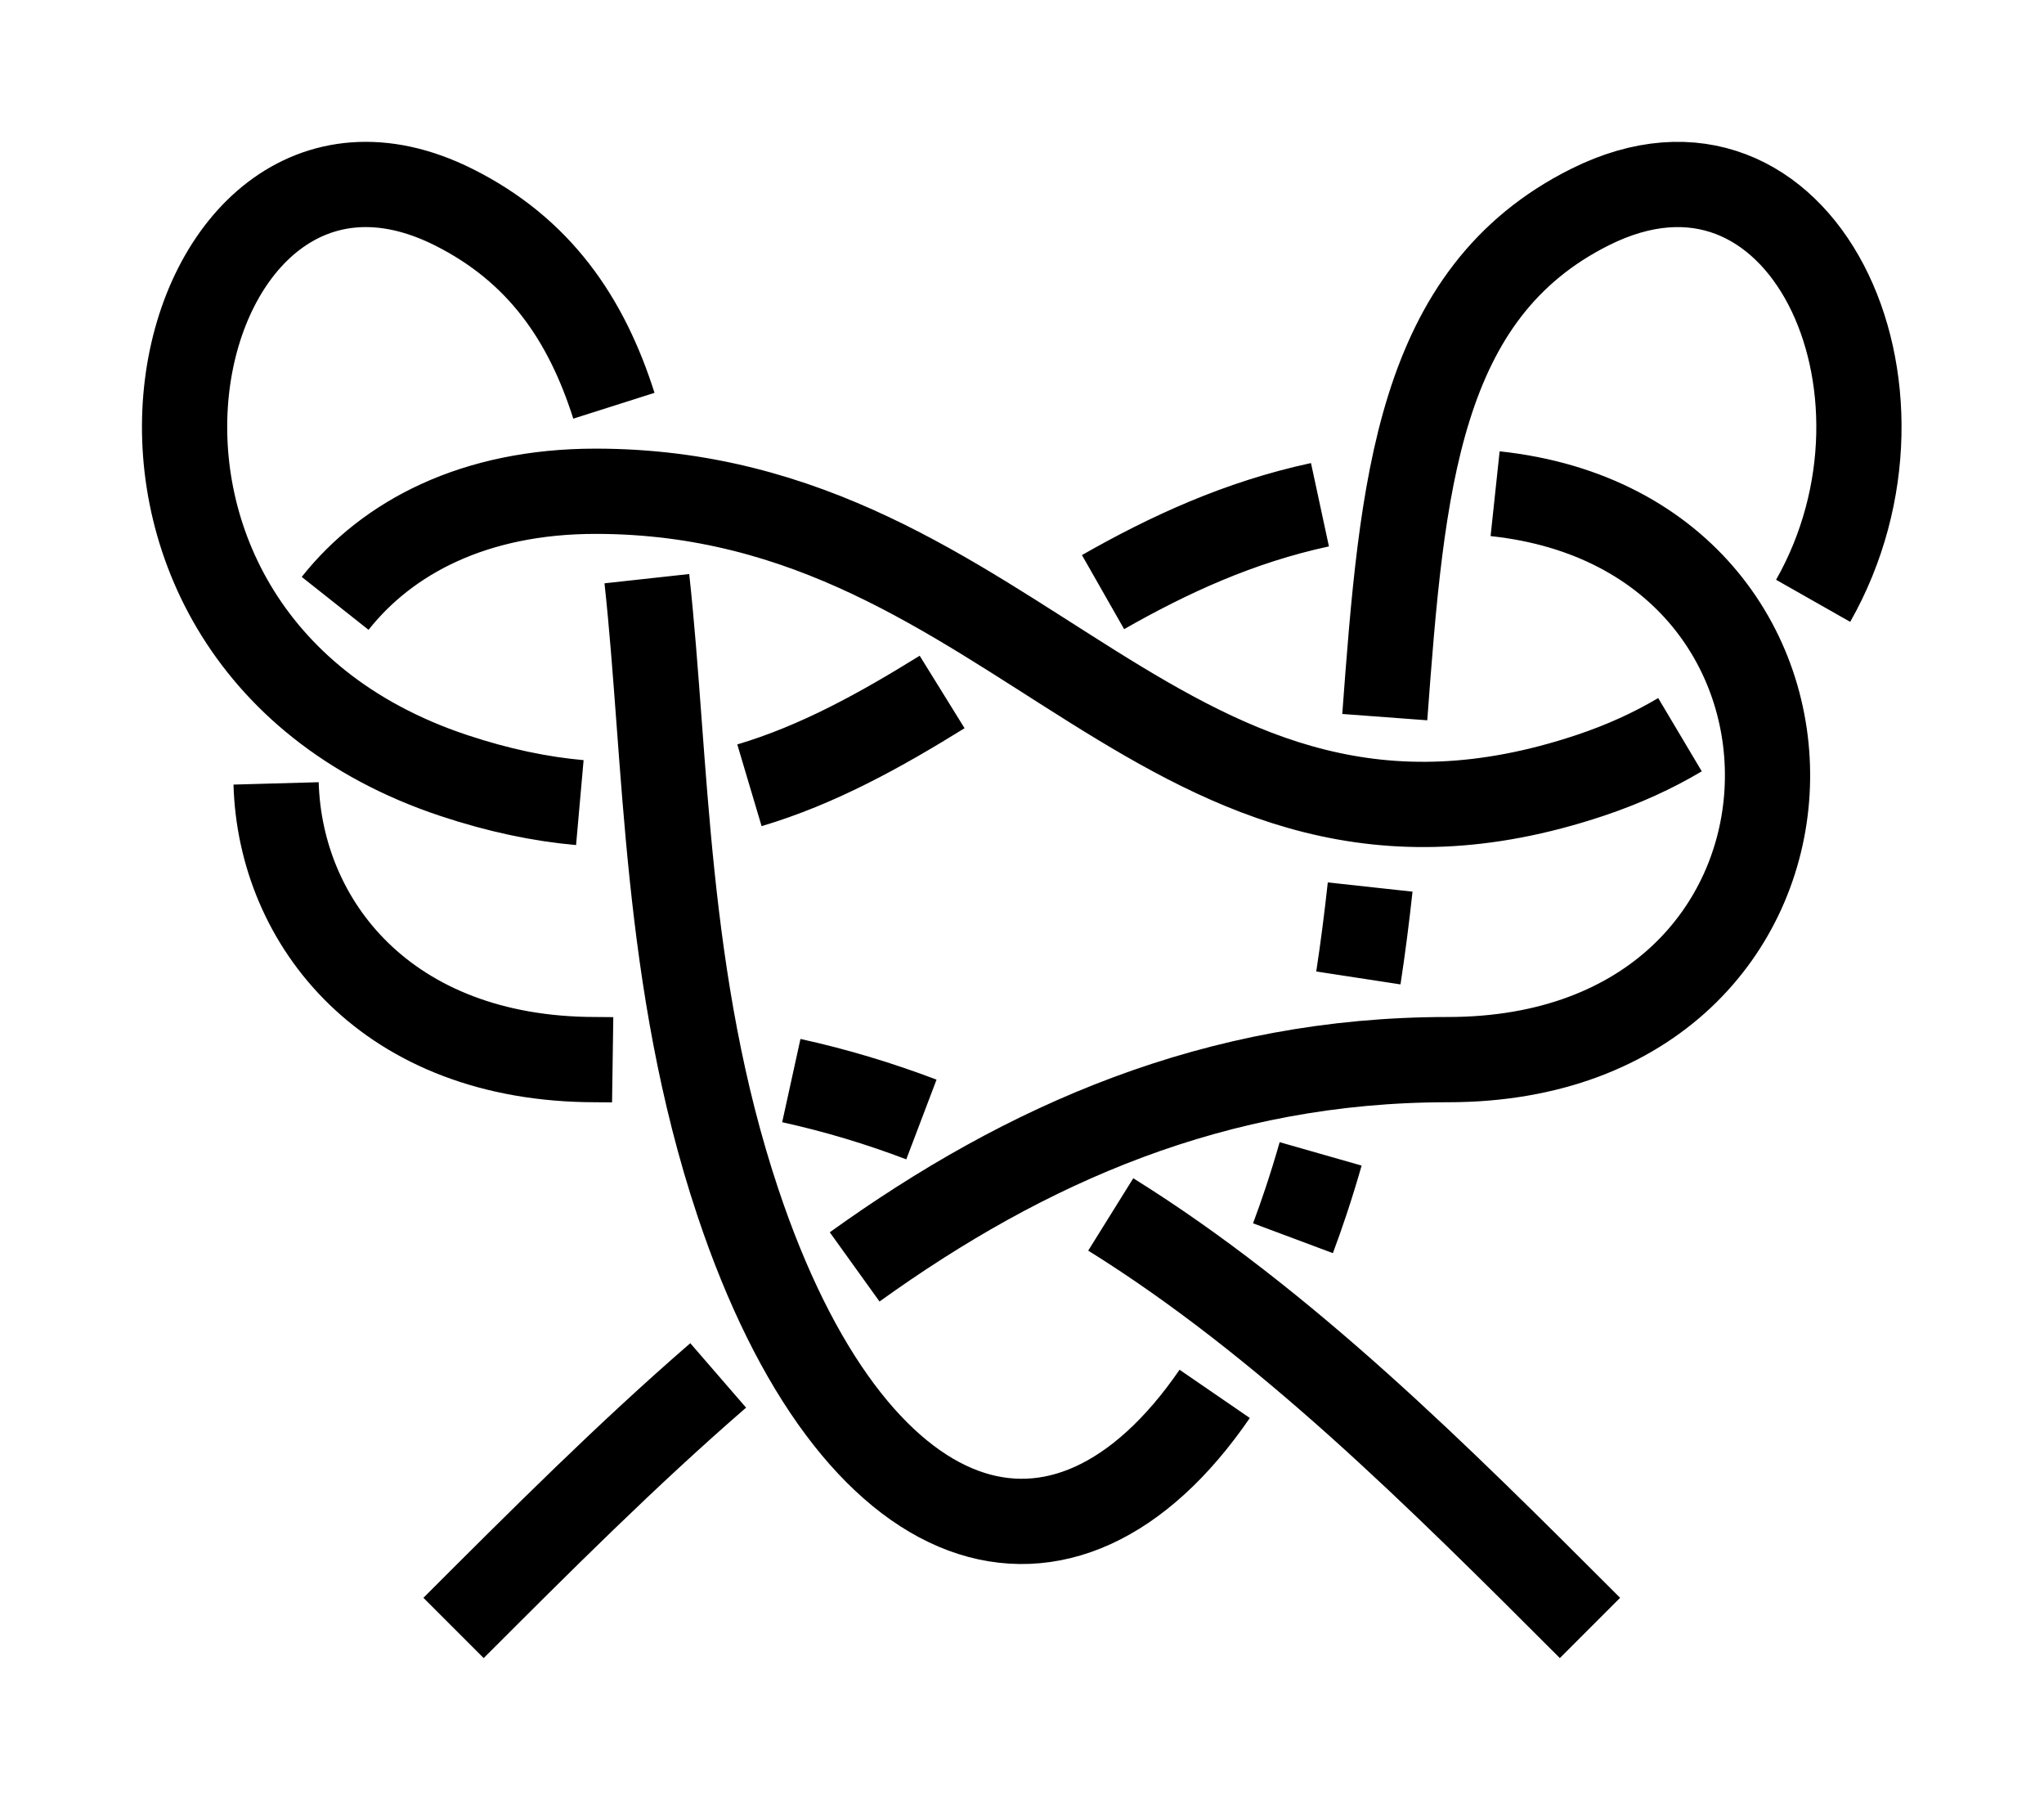 <?xml version="1.0" encoding="UTF-8" standalone="no"?>
<!-- Created with Inkscape (http://www.inkscape.org/) -->

<svg
   xmlns:dc="http://purl.org/dc/elements/1.1/"
   xmlns:cc="http://creativecommons.org/ns#"
   xmlns:rdf="http://www.w3.org/1999/02/22-rdf-syntax-ns#"
   xmlns:svg="http://www.w3.org/2000/svg"
   xmlns="http://www.w3.org/2000/svg"
   xmlns:sodipodi="http://sodipodi.sourceforge.net/DTD/sodipodi-0.dtd"
   xmlns:inkscape="http://www.inkscape.org/namespaces/inkscape"
   width="71.945"
   height="63.347"
   id="svg3080"
   version="1.1"
   inkscape:version="0.92.4 (unknown)"
   sodipodi:docname="Decorative_Terminal.svg">
  <defs
     id="defs3082">
    <marker
       inkscape:stockid="Arrow2Mend"
       orient="auto"
       refY="0"
       refX="0"
       id="Arrow2Mend"
       style="overflow:visible"
       inkscape:isstock="true">
      <path
         id="path908"
         style="fill:#fe0000;fill-opacity:1;fill-rule:evenodd;stroke:#fe0000;stroke-width:0.625;stroke-linejoin:round;stroke-opacity:1"
         d="M 8.719,4.034 -2.207,0.016 8.719,-4.002 c -1.745,2.372 -1.735,5.617 -6e-7,8.035 z"
         transform="scale(-0.6)"
         inkscape:connector-curvature="0" />
    </marker>
    <marker
       inkscape:stockid="Arrow2Lend"
       orient="auto"
       refY="0"
       refX="0"
       id="Arrow2Lend"
       style="overflow:visible"
       inkscape:isstock="true">
      <path
         id="path902"
         style="fill:#fe0000;fill-opacity:1;fill-rule:evenodd;stroke:#fe0000;stroke-width:0.625;stroke-linejoin:round;stroke-opacity:1"
         d="M 8.719,4.034 -2.207,0.016 8.719,-4.002 c -1.745,2.372 -1.735,5.617 -6e-7,8.035 z"
         transform="matrix(-1.1,0,0,-1.1,-1.1,0)"
         inkscape:connector-curvature="0" />
    </marker>
    <marker
       inkscape:stockid="Arrow1Lstart"
       orient="auto"
       refY="0"
       refX="0"
       id="Arrow1Lstart"
       style="overflow:visible"
       inkscape:isstock="true">
      <path
         id="path881"
         d="M 0,0 5,-5 -12.5,0 5,5 Z"
         style="fill:#fe0000;fill-opacity:1;fill-rule:evenodd;stroke:#fe0000;stroke-width:1pt;stroke-opacity:1"
         transform="matrix(0.8,0,0,0.8,10,0)"
         inkscape:connector-curvature="0" />
    </marker>
    <inkscape:path-effect
       effect="knot"
       id="path-effect840"
       is_visible="true"
       interruption_width="3"
       prop_to_stroke_width="false"
       add_stroke_width="true"
       add_other_stroke_width="false"
       switcher_size="15"
       crossing_points_vector="436.026 | 782.288 | 0 | 0 | 2 | 3 | 0.658 | 2.117 | 1 | 426.725 | 782.614 | 0 | 0 | 1 | 4 | 0.485 | 2.893 | 1 | 404.973 | 783.4 | 0 | 0 | 0 | 5 | 0.193 | 4.126 | 1" />
    <filter
       id="filter3111"
       inkscape:label="Outline, double"
       inkscape:menu="Morphology"
       inkscape:menu-tooltip="Draws a smooth line inside colorized with the color it overlays"
       style="color-interpolation-filters:sRGB">
      <feGaussianBlur
         id="feGaussianBlur3113"
         stdDeviation="3"
         in="SourceAlpha"
         result="result1" />
      <feComposite
         id="feComposite3115"
         in2="result1"
         operator="arithmetic"
         k2="3.2"
         k1="-1"
         k4="-2"
         result="result3"
         k3="0" />
      <feColorMatrix
         id="feColorMatrix3117"
         values="0 0 0 0 0 0 1 0 0 0 0 0 1 0 0 0 0 0 10 0 "
         result="result2" />
      <feComposite
         id="feComposite3119"
         in2="result2"
         result="fbSourceGraphic"
         in="SourceGraphic"
         operator="out" />
      <feGaussianBlur
         id="feGaussianBlur3121"
         in="fbSourceGraphic"
         stdDeviation="0.5"
         result="result4" />
      <feComposite
         id="feComposite3123"
         in2="result4"
         operator="xor"
         in="result4"
         result="result5" />
      <feBlend
         id="feBlend3125"
         in2="result5"
         result="result6"
         mode="darken"
         in="result5" />
      <feBlend
         id="feBlend3127"
         in2="result6"
         in="result6"
         mode="darken" />
    </filter>
    <inkscape:path-effect
       effect="knot"
       id="path-effect840-2"
       is_visible="true"
       interruption_width="3"
       prop_to_stroke_width="false"
       add_stroke_width="true"
       add_other_stroke_width="false"
       switcher_size="15"
       crossing_points_vector="403.24 | 875.245 | 0 | 0 | 0 | 3 | 0.306 | 3.791 | -1 | 434.69 | 856.186 | 0 | 0 | 1 | 4 | 0.647 | 5.637 | 1 | 461.395 | 867.498 | 0 | 0 | 2 | 5 | 2.014 | 6.336 | 1" />
    <marker
       inkscape:stockid="Arrow2Mend"
       orient="auto"
       refY="0"
       refX="0"
       id="Arrow2Mend-2"
       style="overflow:visible">
      <path
         id="path3886"
         style="fill-rule:evenodd;stroke-width:0.625;stroke-linejoin:round"
         d="M 8.719,4.034 -2.207,0.016 8.719,-4.002 c -1.745,2.372 -1.735,5.617 -6e-7,8.035 z"
         transform="scale(-0.6)"
         inkscape:connector-curvature="0" />
    </marker>
    <marker
       inkscape:stockid="Arrow2Mend"
       orient="auto"
       refY="0"
       refX="0"
       id="marker910"
       style="overflow:visible">
      <path
         id="path908-3"
         style="fill-rule:evenodd;stroke-width:0.625;stroke-linejoin:round"
         d="M 8.719,4.034 -2.207,0.016 8.719,-4.002 c -1.745,2.372 -1.735,5.617 -6e-7,8.035 z"
         transform="scale(-0.6)"
         inkscape:connector-curvature="0" />
    </marker>
    <marker
       inkscape:stockid="Arrow2Mend"
       orient="auto"
       refY="0"
       refX="0"
       id="marker914"
       style="overflow:visible">
      <path
         id="path912"
         style="fill-rule:evenodd;stroke-width:0.625;stroke-linejoin:round"
         d="M 8.719,4.034 -2.207,0.016 8.719,-4.002 c -1.745,2.372 -1.735,5.617 -6e-7,8.035 z"
         transform="scale(-0.6)"
         inkscape:connector-curvature="0" />
    </marker>
    <marker
       inkscape:stockid="Arrow2Mend"
       orient="auto"
       refY="0"
       refX="0"
       id="marker918"
       style="overflow:visible">
      <path
         id="path916"
         style="fill-rule:evenodd;stroke-width:0.625;stroke-linejoin:round"
         d="M 8.719,4.034 -2.207,0.016 8.719,-4.002 c -1.745,2.372 -1.735,5.617 -6e-7,8.035 z"
         transform="scale(-0.6)"
         inkscape:connector-curvature="0" />
    </marker>
    <marker
       inkscape:stockid="Arrow2Mend"
       orient="auto"
       refY="0"
       refX="0"
       id="marker922"
       style="overflow:visible">
      <path
         id="path920"
         style="fill-rule:evenodd;stroke-width:0.625;stroke-linejoin:round"
         d="M 8.719,4.034 -2.207,0.016 8.719,-4.002 c -1.745,2.372 -1.735,5.617 -6e-7,8.035 z"
         transform="scale(-0.6)"
         inkscape:connector-curvature="0" />
    </marker>
    <marker
       inkscape:stockid="Arrow2Mend"
       orient="auto"
       refY="0"
       refX="0"
       id="marker926"
       style="overflow:visible">
      <path
         id="path924"
         style="fill-rule:evenodd;stroke-width:0.625;stroke-linejoin:round"
         d="M 8.719,4.034 -2.207,0.016 8.719,-4.002 c -1.745,2.372 -1.735,5.617 -6e-7,8.035 z"
         transform="scale(-0.6)"
         inkscape:connector-curvature="0" />
    </marker>
    <inkscape:path-effect
       effect="knot"
       id="path-effect840-23"
       is_visible="true"
       interruption_width="3"
       prop_to_stroke_width="false"
       add_stroke_width="true"
       add_other_stroke_width="false"
       switcher_size="15"
       crossing_points_vector="504.334 | 781.666 | 0 | 0 | 0 | 3 | 0.375 | 2.38 | 1 | 516.61 | 780.538 | 0 | 0 | 1 | 4 | 0.653 | 3.215 | 1 | 521.85 | 769.994 | 0 | 0 | 2 | 5 | 1.626 | 3.601 | 1" />
    <inkscape:path-effect
       effect="knot"
       id="path-effect840-237"
       is_visible="true"
       interruption_width="3"
       prop_to_stroke_width="false"
       add_stroke_width="true"
       add_other_stroke_width="false"
       switcher_size="15"
       crossing_points_vector="404.884 | 788.82 | 0 | 0 | 0 | 3 | 0.253 | 2.62 | 1 | 421.403 | 779.737 | 0 | 0 | 1 | 4 | 0.614 | 3.386 | 1 | 437.922 | 788.82 | 0 | 0 | 2 | 5 | 1.38 | 3.747 | 1" />
    <inkscape:path-effect
       effect="knot"
       id="path-effect840-9"
       is_visible="true"
       interruption_width="3"
       prop_to_stroke_width="false"
       add_stroke_width="true"
       add_other_stroke_width="false"
       switcher_size="15"
       crossing_points_vector="380.161 | 785.967 | 0 | 0 | 0 | 5 | 0.2 | 2.602 | 1 | 394.029 | 784.807 | 0 | 0 | 1 | 6 | 0.323 | 3.517 | 1 | 409.247 | 783.411 | 0 | 0 | 2 | 7 | 0.471 | 4.545 | 1 | 422.882 | 782.534 | 0 | 0 | 3 | 8 | 0.625 | 5.357 | 1 | 441.855 | 792.447 | 0 | 0 | 4 | 9 | 1.173 | 5.818 | 1" />
    <marker
       inkscape:stockid="Arrow2Mend"
       orient="auto"
       refY="0"
       refX="0"
       id="Arrow2Mend-2-2-6"
       style="overflow:visible"
       inkscape:isstock="true">
      <path
         id="path908-3-2-7"
         style="fill:#ff0000;fill-opacity:1;fill-rule:evenodd;stroke:#ff0000;stroke-width:0.625;stroke-linejoin:round;stroke-opacity:1"
         d="M 8.719,4.034 -2.207,0.016 8.719,-4.002 c -1.745,2.372 -1.735,5.617 -6e-7,8.035 z"
         transform="scale(-0.6)"
         inkscape:connector-curvature="0" />
    </marker>
    <marker
       inkscape:stockid="Arrow2Mend"
       orient="auto"
       refY="0"
       refX="0"
       id="marker870"
       style="overflow:visible"
       inkscape:isstock="true">
      <path
         id="path868"
         style="fill:#ff0000;fill-opacity:1;fill-rule:evenodd;stroke:#ff0000;stroke-width:0.625;stroke-linejoin:round;stroke-opacity:1"
         d="M 8.719,4.034 -2.207,0.016 8.719,-4.002 c -1.745,2.372 -1.735,5.617 -6e-7,8.035 z"
         transform="scale(-0.6)"
         inkscape:connector-curvature="0" />
    </marker>
    <inkscape:path-effect
       effect="knot"
       id="path-effect840-2375"
       is_visible="true"
       interruption_width="3"
       prop_to_stroke_width="false"
       add_stroke_width="true"
       add_other_stroke_width="false"
       switcher_size="15"
       crossing_points_vector="390.181 | 778.426 | 0 | 0 | 3 | 10 | 0.473 | 2.539 | 1 | 365.514 | 800.76 | 0 | 0 | 1 | 14 | 0.203 | 3.683 | 1 | 410.3 | 769.411 | 0 | 0 | 5 | 18 | 0.739 | 4.42 | 1 | 374.254 | 791.653 | 0 | 0 | 2 | 29 | 0.294 | 8.082 | -1 | 420.009 | 769.73 | 0 | 0 | 6 | 33 | 0.901 | 9.66 | -1 | 359.483 | 807.752 | 0 | 0 | 0 | 37 | 0.142 | 10.59 | -1 | 400.611 | 772.479 | 0 | 0 | 4 | 41 | 0.603 | 11.725 | -1 | 424.06 | 800.258 | 0 | 0 | 7 | 44 | 1.824 | 11.893 | -1 | 398.326 | 790.271 | 0 | 0 | 9 | 16 | 2.34 | 4.107 | -1 | 371.201 | 765.522 | 0 | 0 | 12 | 21 | 2.91 | 5.524 | 1 | 383.858 | 770.928 | 0 | 0 | 11 | 22 | 2.681 | 5.912 | 1 | 404.467 | 797.394 | 0 | 0 | 8 | 35 | 2.199 | 10.006 | 1 | 384.161 | 800.137 | 0 | 0 | 15 | 28 | 3.935 | 7.944 | -1 | 362.66 | 768 | 0 | 0 | 13 | 30 | 3.032 | 8.39 | -1 | 409.378 | 758.879 | 0 | 0 | 19 | 24 | 4.598 | 6.255 | 1 | 407.124 | 778.84 | 0 | 0 | 17 | 42 | 4.278 | 11.773 | -1 | 372.811 | 757.443 | 0 | 0 | 20 | 39 | 5.352 | 11.492 | -1 | 420.318 | 760.086 | 0 | 0 | 25 | 32 | 6.408 | 9.535 | -1 | 391.798 | 765.528 | 0 | 0 | 23 | 40 | 6.025 | 11.657 | -1 | 393.515 | 805.685 | 0 | 0 | 27 | 36 | 7.823 | 10.145 | 1 | 429.116 | 808.051 | 0 | 0 | 26 | 45 | 7.307 | 11.927 | -1 | 362.628 | 757.749 | 0 | 0 | 31 | 38 | 8.523 | 11.385 | 1 | 413.555 | 786.137 | 0 | 0 | 34 | 43 | 9.862 | 11.819 | 1" />
    <inkscape:path-effect
       effect="knot"
       id="path-effect840-2375-2"
       is_visible="true"
       interruption_width="3"
       prop_to_stroke_width="false"
       add_stroke_width="true"
       add_other_stroke_width="false"
       switcher_size="15"
       crossing_points_vector="385.789 | 793.355 | 0 | 0 | 1 | 6 | 0.22 | 1.952 | -1 | 406.851 | 784.133 | 0 | 0 | 3 | 8 | 0.524 | 3.759 | -1 | 375.154 | 799.926 | 0 | 0 | 0 | 11 | 0.102 | 4.736 | -1 | 394.908 | 788.537 | 0 | 0 | 2 | 13 | 0.336 | 5.664 | -1 | 394.908 | 799.291 | 0 | 0 | 5 | 10 | 1.695 | 4.305 | 1 | 414.661 | 799.926 | 0 | 0 | 4 | 15 | 1.264 | 5.898 | -1 | 382.965 | 784.133 | 0 | 0 | 7 | 12 | 2.241 | 5.476 | 1 | 404.026 | 793.355 | 0 | 0 | 9 | 14 | 4.048 | 5.78 | 1" />
    <inkscape:path-effect
       effect="knot"
       id="path-effect840-2375-7"
       is_visible="true"
       interruption_width="3"
       prop_to_stroke_width="false"
       add_stroke_width="true"
       add_other_stroke_width="false"
       switcher_size="15"
       crossing_points_vector="390.906 | 785.603 | 0 | 0 | 3 | 10 | 0.712 | 3.221 | 1 | 410.763 | 796.533 | 0 | 0 | 1 | 18 | 0.349 | 5.451 | 1 | 401.328 | 790.468 | 0 | 0 | 2 | 27 | 0.508 | 7.976 | 1 | 418.296 | 803.434 | 0 | 0 | 0 | 35 | 0.233 | 10.41 | 1 | 380.784 | 778.178 | 0 | 0 | 4 | 39 | 0.972 | 11.473 | 1 | 375.967 | 767.002 | 0 | 0 | 5 | 14 | 1.225 | 4.394 | 1 | 377.033 | 757.241 | 0 | 0 | 6 | 31 | 1.474 | 9.415 | 1 | 403.781 | 767.446 | 0 | 0 | 8 | 15 | 2.785 | 4.775 | 1 | 403.171 | 758.356 | 0 | 0 | 7 | 32 | 2.558 | 9.678 | 1 | 378.782 | 791.066 | 0 | 0 | 11 | 20 | 3.451 | 6.019 | 1 | 398.889 | 778.374 | 0 | 0 | 9 | 40 | 3.032 | 11.659 | 1 | 368.195 | 791.799 | 0 | 0 | 12 | 37 | 3.663 | 11.187 | 1 | 367.966 | 770.438 | 0 | 0 | 13 | 22 | 4.266 | 6.341 | 1 | 411.134 | 771.946 | 0 | 0 | 16 | 25 | 4.904 | 7.709 | 1 | 391.941 | 798.009 | 0 | 0 | 19 | 28 | 5.804 | 8.123 | 1 | 416.908 | 788.291 | 0 | 0 | 17 | 42 | 5.214 | 11.812 | -1 | 367.908 | 759.687 | 0 | 0 | 23 | 30 | 6.488 | 9.317 | 1 | 372.229 | 783.142 | 0 | 0 | 21 | 38 | 6.159 | 11.343 | 1 | 412.244 | 762.125 | 0 | 0 | 24 | 33 | 7.574 | 9.781 | 1 | 407.374 | 781.859 | 0 | 0 | 26 | 41 | 7.846 | 11.733 | 1 | 375.955 | 802.569 | 0 | 0 | 29 | 36 | 8.347 | 10.986 | 1 | 424.763 | 795.773 | 0 | 0 | 34 | 43 | 10.252 | 11.876 | -1" />
    <inkscape:path-effect
       effect="knot"
       id="path-effect840-2375-9"
       is_visible="true"
       interruption_width="3"
       prop_to_stroke_width="false"
       add_stroke_width="true"
       add_other_stroke_width="false"
       switcher_size="15"
       crossing_points_vector="331.078 | 753.626 | 0 | 0 | 1 | 6 | 0.22 | 1.952 | -1 | 352.14 | 744.404 | 0 | 0 | 3 | 8 | 0.524 | 3.759 | -1 | 320.443 | 760.197 | 0 | 0 | 0 | 11 | 0.102 | 4.736 | -1 | 340.197 | 748.808 | 0 | 0 | 2 | 13 | 0.336 | 5.664 | -1 | 340.197 | 759.561 | 0 | 0 | 5 | 10 | 1.695 | 4.305 | 1 | 359.95 | 760.197 | 0 | 0 | 4 | 15 | 1.264 | 5.898 | -1 | 328.254 | 744.404 | 0 | 0 | 7 | 12 | 2.241 | 5.476 | 1 | 349.316 | 753.626 | 0 | 0 | 9 | 14 | 4.048 | 5.78 | 1" />
    <inkscape:path-effect
       effect="knot"
       id="path-effect840-2375-28"
       is_visible="true"
       interruption_width="3"
       prop_to_stroke_width="false"
       add_stroke_width="true"
       add_other_stroke_width="false"
       switcher_size="15"
       crossing_points_vector="396.593 | 796.099 | 0 | 0 | 0 | 11 | 0.38 | 5.103 | -1 | 416.197 | 787.168 | 0 | 0 | 2 | 13 | 0.915 | 6.107 | -1 | 404.908 | 790.635 | 0 | 0 | 1 | 22 | 0.626 | 10.374 | 1 | 430.581 | 773.621 | 0 | 0 | 3 | 16 | 1.613 | 7.842 | -1 | 392.362 | 777.898 | 0 | 0 | 6 | 9 | 2.814 | 4.68 | 1 | 418.529 | 767.001 | 0 | 0 | 4 | 15 | 2.031 | 6.603 | -1 | 404.908 | 772.246 | 0 | 0 | 5 | 18 | 2.417 | 8.583 | -1 | 379.234 | 773.621 | 0 | 0 | 7 | 20 | 3.158 | 9.387 | -1 | 391.287 | 767.001 | 0 | 0 | 8 | 19 | 4.397 | 8.969 | -1 | 393.618 | 787.168 | 0 | 0 | 10 | 21 | 4.893 | 10.085 | -1 | 413.223 | 796.099 | 0 | 0 | 12 | 23 | 5.897 | 10.62 | -1 | 417.454 | 777.898 | 0 | 0 | 14 | 17 | 6.32 | 8.186 | 1" />
  </defs>
  <sodipodi:namedview
     id="base"
     pagecolor="#ffffff"
     bordercolor="#666666"
     borderopacity="1.0"
     inkscape:pageopacity="0.0"
     inkscape:pageshadow="2"
     inkscape:zoom="5.6"
     inkscape:cx="86.673821"
     inkscape:cy="14.44282"
     inkscape:document-units="px"
     inkscape:current-layer="layer1"
     showgrid="true"
     inkscape:object-paths="false"
     inkscape:window-width="1920"
     inkscape:window-height="1015"
     inkscape:window-x="0"
     inkscape:window-y="36"
     inkscape:window-maximized="1"
     inkscape:showpageshadow="false"
     fit-margin-top="5"
     fit-margin-left="5"
     fit-margin-right="5"
     fit-margin-bottom="5"
     inkscape:snap-intersection-paths="false"
     inkscape:snap-midpoints="false"
     inkscape:snap-smooth-nodes="false"
     inkscape:object-nodes="true">
    <inkscape:grid
       type="xygrid"
       id="grid838"
       originx="-389.037"
       originy="71.061" />
  </sodipodi:namedview>
  <g
     inkscape:label="Layer 1"
     inkscape:groupmode="layer"
     id="layer1"
     transform="translate(-695.44,-749.643)">
    <path
       transform="translate(326.496,-0.029)"
       style="fill:none;fill-rule:evenodd;stroke:#000000;stroke-width:3;stroke-linecap:butt;stroke-linejoin:miter;stroke-miterlimit:4;stroke-dasharray:none;stroke-opacity:1"
       d="m 384.908,806.958 c 3.057,-3.057 6.115,-6.115 9.315,-8.886 m 4.803,-3.819 c 6.015,-4.323 12.706,-7.294 20.882,-7.294 14.424,0 14.978,-18.494 1.661,-19.914 m -6.165,0.388 c -2.848,0.613 -5.324,1.758 -7.635,3.075 m -5.664,3.514 c -2.182,1.352 -4.373,2.567 -6.782,3.284 m -5.97,0.609 c -1.386,-0.123 -2.859,-0.428 -4.445,-0.956 -15,-5 -10,-25 0,-20 3.02,1.51 4.672,3.932 5.644,6.991 m 1.16,6.085 c 0.699,6.381 0.605,14.153 3.196,21.924 4.079,12.237 11.486,14.491 16.791,6.762 m 2.755,-5.477 c 0.155,-0.415 0.307,-0.843 0.454,-1.285 0.187,-0.561 0.36,-1.122 0.52,-1.683 m 1.328,-6.191 c 0.165,-1.077 0.3,-2.145 0.415,-3.199 m 0.514,-5.979 c 0.609,-8.179 1.146,-14.91 7.223,-17.948 7.431,-3.716 12.101,6.374 7.855,13.855 m -4.687,4.711 c -0.938,0.558 -1.992,1.042 -3.168,1.434 -15,5 -20,-10 -35,-10 -4.274,0 -7.33,1.623 -9.168,3.945 m -2.078,6.335 c 0.137,4.905 3.886,9.72 11.246,9.72 0.201,0 0.401,0.002 0.601,0.005 m 6.288,0.733 c 1.581,0.347 3.105,0.809 4.579,1.369 m 6.664,3.341 c 6.137,3.821 11.503,9.186 16.868,14.551"
       id="path831-9-9"
       inkscape:connector-curvature="0"
       sodipodi:nodetypes="czzzzzzzzzzc"
       inkscape:path-effect="#path-effect840-2375-28"
       inkscape:original-d="m 384.90783,806.9583 c 10,-10 20,-20 35,-20 15,0 15,-20 0,-20 -15,0 -20,15 -35,10 -15,-5 -10,-25 0,-20 10,5 5,20 10,35 5,15 15,15 20,0 5,-15 0,-30 10,-35 10,-5 15,15 0,20 -15,5 -20,-10 -35,-10 -15,0 -15,20 0,20 15,0 25,10 35,20" />
  </g>
</svg>
